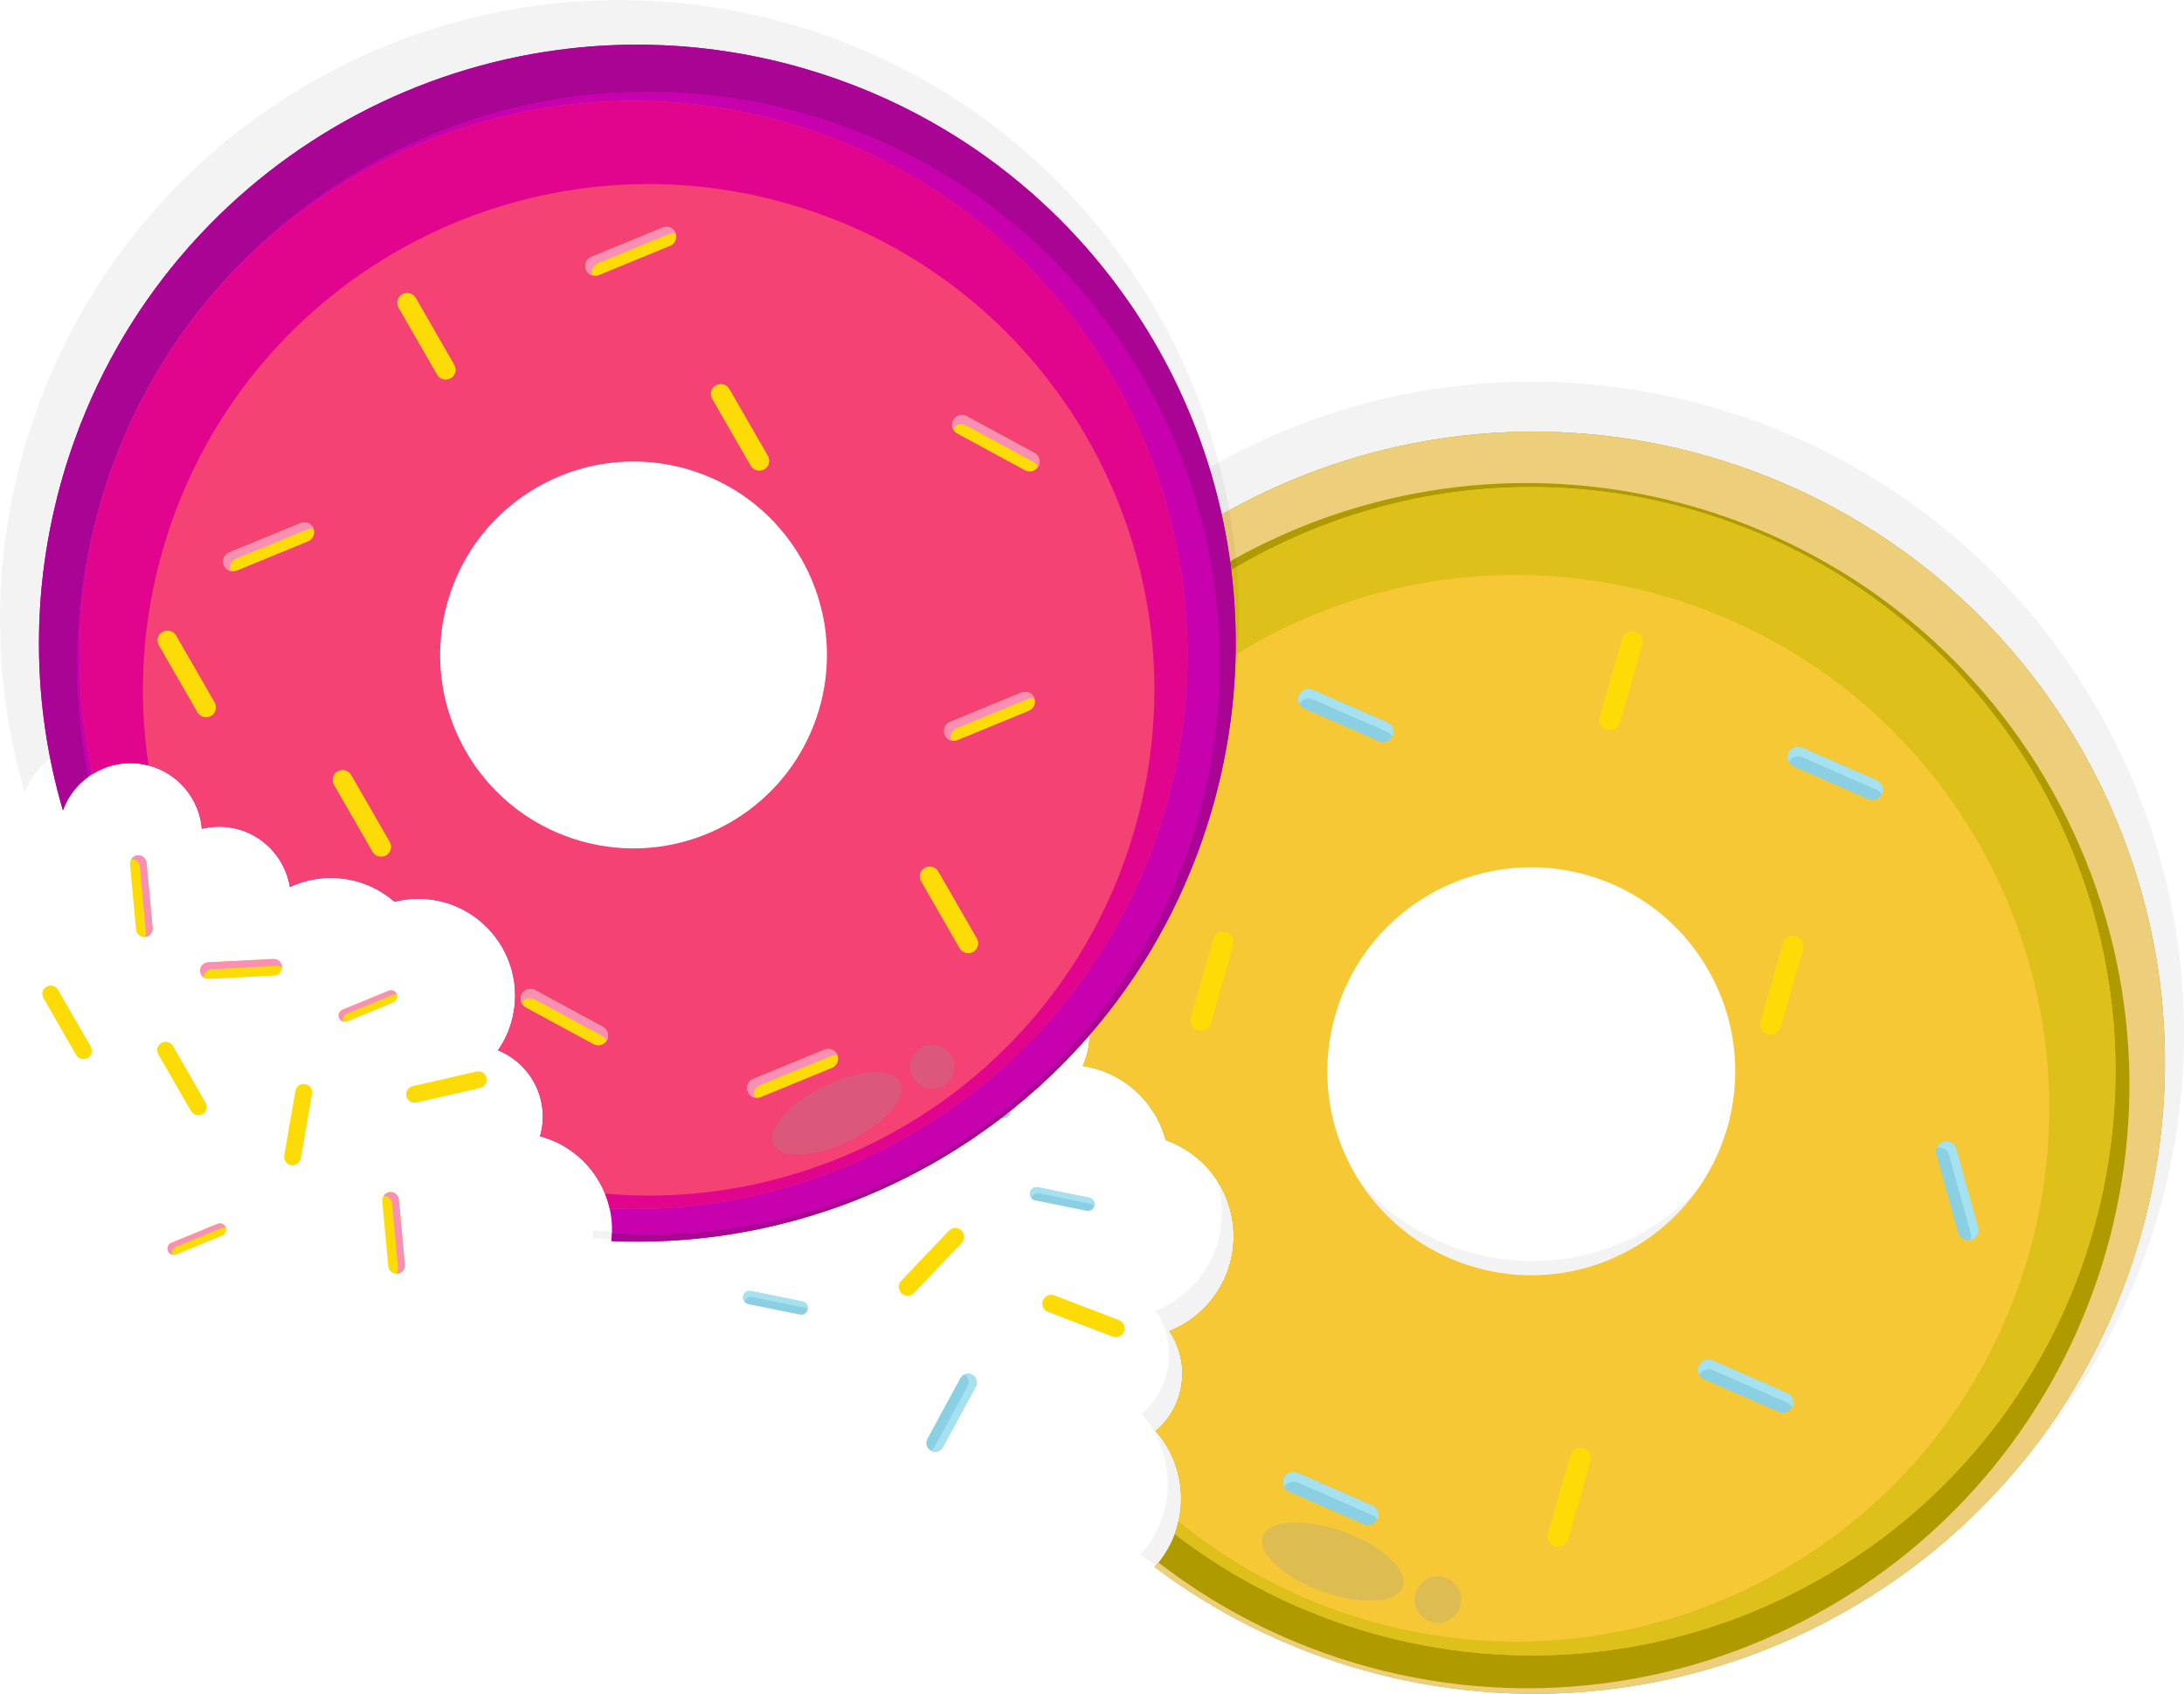 <?xml version="1.0" encoding="utf-8"?>
<svg viewBox="-121.05 -162.701 974.728 755.915" width="974.728" height="755.915" xmlns="http://www.w3.org/2000/svg">
  <g id="Livello_2" transform="matrix(1, 0, 0, 1, -162.523, -164.22)">
    <g>
      <g>
        <g>
          <path class="st0" d="M449.82,369.64c5.08-2.89,10.76-4.42,16.46-4.53c2.73-0.06,5.46,0.19,8.15,0.79 c5.69,1.22,11.15,3.9,15.8,8.06c1.69,1.51,3.2,3.13,4.5,4.87c8.4,11,9.46,26,2.77,38.05c4.05,1.46,7.92,3.7,11.33,6.74 c1.95,1.74,3.64,3.62,5.09,5.64c7.36,10.22,8.58,23.64,3.39,34.94c8.71,1.32,17.15,5.09,24.2,11.4 c7.07,6.32,11.78,14.3,14.08,22.83c5.56,1.98,10.88,5.03,15.56,9.21c6.23,5.56,10.63,12.39,13.15,19.75 c4.52,13.13,3.12,27.92-4.47,40.13c-0.9,1.48-1.91,2.92-3.02,4.3c-0.09,0.13-0.18,0.27-0.28,0.39c-0.53,0.66-1.07,1.3-1.63,1.92 c-0.79,0.88-1.61,1.73-2.46,2.52c-4.5,4.35-9.7,7.62-15.21,9.81c8.75,12.93,8.01,30.58-2.87,42.77c-1.07,1.2-2.22,2.28-3.43,3.3 c9.98,11.35,13.66,26.47,10.76,40.62c-0.08,0.33-0.12,0.65-0.2,0.98c-0.47,1.99-1.06,3.98-1.77,5.9 c-1.71,4.64-4.21,9.08-7.46,13.12c-0.51,0.61-1.02,1.21-1.55,1.81l-0.26,0.29c55.47,41.66,124.44,62.28,193.76,57.81 c2.07-0.13,4.15-0.28,6.23-0.46c6.22-0.56,12.45-1.3,18.66-2.23c2.76-0.43,5.53-0.91,8.28-1.4c1.78-0.33,3.58-0.67,5.36-1.03 c1.78-0.36,3.54-0.73,5.32-1.12c3.54-0.79,7.09-1.64,10.62-2.56c15.93-4.18,31.72-9.76,47.14-16.8c3.43-1.56,6.84-3.2,10.22-4.9 c1.7-0.85,3.41-1.74,5.09-2.63c104.02-54.94,161.01-164.02,154.58-274.28c-0.17-2.74-0.37-5.48-0.59-8.23c0,0,0,0-0.02-0.02 c-0.22-2.75-0.5-5.5-0.82-8.25c-0.43-3.64-0.93-7.31-1.49-10.97c-1.08-6.83-2.38-13.69-3.95-20.51 c-0.53-2.27-1.09-4.53-1.65-6.8c-0.46-1.81-0.94-3.61-1.45-5.43c-0.99-3.62-2.06-7.23-3.21-10.81 c-5.17-16.18-11.83-32.14-20.03-47.68c-4.16-7.88-8.62-15.49-13.39-22.82c-0.9-1.38-1.79-2.73-2.71-4.09 c-1.82-2.69-3.69-5.37-5.58-7.99c-0.96-1.31-1.92-2.62-2.89-3.92c-0.02-0.02-0.02-0.02-0.02-0.02 c-2.59-3.44-5.24-6.81-7.93-10.13l-0.05-0.05c-11.79-14.36-24.78-27.37-38.75-38.96c-59.05-49-135.56-72.79-211.92-65.96 c-3.55,0.33-7.11,0.71-10.65,1.16c-33.73,4.28-67.26,14.6-99.1,31.4C520.93,241.77,472.78,301.51,449.82,369.64z M624.3,452.16 c0.1-0.83,0.18-1.63,0.31-2.49c0.03-0.37,0.1-0.76,0.14-1.18c0.12-0.81,0.26-1.59,0.38-2.4c0.3-2.01,0.71-3.99,1.21-5.98 c0.2-1.01,0.45-2,0.72-2.98c0.27-0.98,0.53-1.96,0.82-2.92c0.21-0.75,0.41-1.49,0.66-2.18l0.32-0.97 c0.27-0.92,0.57-1.8,0.93-2.67c0.33-0.98,0.69-1.94,1.06-2.86c0.38-0.97,0.76-1.88,1.17-2.85c0.79-1.88,1.64-3.74,2.56-5.53 c0.56-1.14,1.16-2.25,1.77-3.38c0.86-1.58,1.77-3.14,2.73-4.65c0.6-0.98,1.24-1.97,1.88-2.92c0.49-0.75,0.99-1.49,1.53-2.22 c0.51-0.7,1-1.39,1.51-2.06c2.06-2.75,4.26-5.42,6.62-7.99c1.03-1.12,2.06-2.21,3.14-3.25c0.27-0.27,0.56-0.56,0.87-0.84 c0.73-0.75,1.49-1.47,2.27-2.17c0.87-0.77,1.78-1.58,2.68-2.32c2.32-1.98,4.72-3.85,7.25-5.63c1.73-1.22,3.55-2.4,5.39-3.52 c0.84-0.53,1.71-1.03,2.55-1.49c1.03-0.6,2.09-1.21,3.13-1.77c47.66-25.16,106.3-8.6,134.01,36.78c0.42,0.68,0.85,1.4,1.26,2.1 c0.66,1.14,1.3,2.32,1.95,3.51c0.56,1.08,1.08,2.12,1.6,3.22c0.74,1.42,1.37,2.86,1.98,4.32c0.37,0.88,0.76,1.74,1.1,2.62 c0.49,1.19,0.92,2.41,1.34,3.6c0.23,0.6,0.42,1.23,0.6,1.85c0.67,1.94,1.26,3.9,1.76,5.86c0.26,0.93,0.49,1.9,0.72,2.84 c0.15,0.59,0.26,1.17,0.39,1.75c0.17,0.79,0.33,1.57,0.47,2.37c0.27,1.33,0.51,2.7,0.7,4.06c0.13,0.94,0.28,1.9,0.37,2.86 c0.07,0.46,0.14,0.97,0.16,1.45c0.26,2.33,0.43,4.7,0.51,7.03c0.03,1.16,0.05,2.3,0.07,3.44c-0.01,1.21-0.04,2.4-0.05,3.6 c0,0.03-0.03,0.07-0.01,0.08c-0.06,1.22-0.12,2.45-0.21,3.68c-0.06,1.22-0.2,2.44-0.34,3.65c-0.12,1.23-0.25,2.42-0.45,3.64 c-0.36,2.48-0.8,4.95-1.35,7.37c-0.26,1.14-0.52,2.25-0.81,3.36c-0.47,1.89-1.01,3.79-1.6,5.6c-0.53,1.65-1.09,3.26-1.69,4.85 c-0.43,1.13-0.89,2.25-1.35,3.39c-0.04,0.15-0.11,0.3-0.17,0.46c-0.41,1-0.84,1.96-1.3,2.89c-0.85,1.94-1.82,3.85-2.86,5.75 c-1.51,2.82-3.17,5.6-4.95,8.27c-1.78,2.67-3.7,5.27-5.75,7.77c-6.75,8.3-14.9,15.63-24.35,21.58 c-2.23,1.44-4.54,2.76-6.91,4.02c-40.66,21.47-89.28,12.61-119.89-18.6c-0.24-0.24-0.46-0.47-0.68-0.73 c-6.47-6.66-12.09-14.36-16.66-23.04c-2.5-4.73-4.57-9.56-6.26-14.45C624.32,481.44,622.77,466.58,624.3,452.16z" style="opacity: 0.05;"/>
          <path class="st1" d="M459.35,385.66c4.91-2.8,10.42-4.28,15.93-4.38c2.64-0.06,5.29,0.18,7.89,0.77 c5.51,1.18,10.79,3.78,15.3,7.8c1.64,1.46,3.1,3.03,4.36,4.72c8.13,10.65,9.15,25.17,2.69,36.83c3.92,1.41,7.67,3.58,10.96,6.52 c1.88,1.68,3.53,3.5,4.93,5.46c7.12,9.9,8.31,22.89,3.28,33.83c8.43,1.28,16.6,4.93,23.43,11.03 c6.85,6.12,11.41,13.84,13.63,22.1c5.38,1.92,10.53,4.87,15.07,8.92c6.03,5.39,10.29,11.99,12.73,19.12 c4.37,12.71,3.02,27.03-4.33,38.85c-0.87,1.43-1.85,2.83-2.92,4.16c-0.09,0.13-0.17,0.26-0.27,0.37 c-0.51,0.64-1.03,1.26-1.58,1.86c-0.76,0.85-1.55,1.68-2.38,2.44c-4.35,4.21-9.39,7.38-14.73,9.5 c8.47,12.51,7.75,29.61-2.78,41.41c-1.04,1.16-2.15,2.21-3.32,3.19c9.66,10.99,13.23,25.63,10.42,39.32 c-0.08,0.32-0.12,0.63-0.2,0.94c-0.45,1.92-1.03,3.85-1.72,5.71c-1.66,4.5-4.08,8.79-7.22,12.7c-0.5,0.59-0.99,1.18-1.5,1.75 l-0.25,0.28c53.7,40.34,120.48,60.3,187.59,55.96c2-0.13,4.01-0.27,6.03-0.45c6.02-0.54,12.05-1.26,18.07-2.16 c2.67-0.42,5.35-0.88,8.01-1.35c1.72-0.32,3.46-0.65,5.19-0.99c1.72-0.35,3.43-0.71,5.15-1.08c3.43-0.77,6.87-1.59,10.29-2.48 c15.43-4.04,30.71-9.45,45.64-16.27c3.32-1.51,6.63-3.1,9.89-4.74c1.65-0.82,3.3-1.68,4.93-2.55 c100.71-53.19,155.88-158.8,149.66-265.55c-0.17-2.65-0.36-5.3-0.57-7.97c0,0,0,0-0.02-0.01c-0.21-2.66-0.49-5.33-0.79-7.98 c-0.42-3.52-0.9-7.08-1.44-10.62c-1.04-6.62-2.3-13.25-3.83-19.86c-0.51-2.2-1.06-4.39-1.6-6.59c-0.44-1.75-0.91-3.5-1.4-5.26 c-0.96-3.51-2-7-3.11-10.47c-5.01-15.67-11.45-31.11-19.39-46.16c-4.03-7.63-8.35-15-12.96-22.09 c-0.87-1.34-1.74-2.64-2.62-3.96c-1.77-2.61-3.58-5.2-5.4-7.74c-0.93-1.27-1.85-2.54-2.8-3.79c-0.02-0.01-0.02-0.01-0.02-0.01 c-2.51-3.33-5.07-6.59-7.68-9.81l-0.05-0.04c-11.41-13.9-24-26.5-37.51-37.72c-57.17-47.44-131.24-70.47-205.17-63.86 c-3.44,0.32-6.89,0.68-10.32,1.13c-32.66,4.15-65.12,14.13-95.94,30.4C528.2,261.87,481.58,319.7,459.35,385.66z M628.28,465.55 c0.09-0.8,0.18-1.58,0.3-2.41c0.03-0.36,0.1-0.74,0.14-1.14c0.11-0.78,0.26-1.54,0.37-2.32c0.29-1.95,0.68-3.87,1.17-5.79 c0.19-0.98,0.44-1.94,0.69-2.89s0.52-1.9,0.79-2.83c0.21-0.73,0.4-1.44,0.64-2.11l0.31-0.94c0.26-0.89,0.56-1.74,0.9-2.59 c0.32-0.95,0.67-1.87,1.03-2.77c0.37-0.94,0.74-1.82,1.14-2.76c0.77-1.82,1.58-3.62,2.48-5.35c0.54-1.1,1.12-2.18,1.71-3.27 c0.83-1.53,1.71-3.04,2.64-4.51c0.58-0.95,1.2-1.9,1.82-2.83c0.47-0.73,0.96-1.44,1.48-2.15c0.49-0.68,0.97-1.35,1.46-2 c2-2.66,4.12-5.24,6.41-7.74c1-1.08,2-2.14,3.04-3.14c0.27-0.26,0.54-0.54,0.84-0.81c0.71-0.72,1.44-1.42,2.2-2.1 c0.84-0.75,1.72-1.53,2.6-2.25c2.24-1.92,4.57-3.73,7.02-5.45c1.68-1.18,3.43-2.33,5.22-3.41c0.81-0.51,1.66-1,2.47-1.45 c0.99-0.59,2.02-1.17,3.03-1.71c46.15-24.36,102.91-8.33,129.74,35.61c0.41,0.66,0.82,1.35,1.22,2.03 c0.64,1.1,1.26,2.25,1.89,3.39c0.54,1.04,1.05,2.06,1.55,3.12c0.72,1.38,1.32,2.77,1.92,4.19c0.36,0.85,0.73,1.69,1.06,2.54 c0.47,1.16,0.89,2.33,1.3,3.49c0.22,0.58,0.41,1.19,0.58,1.79c0.65,1.88,1.22,3.77,1.71,5.68c0.25,0.9,0.48,1.84,0.7,2.75 c0.14,0.57,0.25,1.14,0.38,1.69c0.17,0.77,0.32,1.52,0.46,2.29c0.26,1.29,0.49,2.62,0.67,3.93c0.13,0.91,0.27,1.84,0.36,2.76 c0.07,0.45,0.13,0.94,0.16,1.41c0.25,2.26,0.41,4.55,0.49,6.8c0.03,1.12,0.05,2.22,0.06,3.33c-0.01,1.17-0.04,2.32-0.05,3.49 c0,0.03-0.03,0.06-0.01,0.08c-0.06,1.19-0.11,2.37-0.2,3.56c-0.06,1.19-0.19,2.36-0.33,3.54c-0.12,1.19-0.24,2.35-0.44,3.53 c-0.35,2.4-0.77,4.79-1.31,7.14c-0.25,1.1-0.5,2.18-0.78,3.25c-0.46,1.83-0.98,3.67-1.55,5.42c-0.52,1.6-1.05,3.16-1.63,4.7 c-0.42,1.1-0.86,2.18-1.31,3.28c-0.04,0.14-0.11,0.29-0.16,0.44c-0.4,0.97-0.81,1.9-1.26,2.79c-0.83,1.88-1.77,3.73-2.77,5.57 c-1.46,2.73-3.07,5.42-4.79,8c-1.72,2.59-3.59,5.1-5.57,7.52c-6.53,8.04-14.43,15.13-23.58,20.89c-2.16,1.4-4.39,2.68-6.69,3.89 c-39.36,20.78-86.43,12.21-116.07-18c-0.23-0.24-0.45-0.46-0.66-0.71c-6.26-6.45-11.71-13.9-16.13-22.31 c-2.42-4.58-4.43-9.26-6.06-13.99C628.29,493.9,626.8,479.51,628.28,465.55z" style="fill: rgb(175, 154, 0);"/>
          <path class="st2" d="M459.35,385.66c4.91-2.8,10.42-4.28,15.93-4.38c23.28-55.15,65.02-102.91,122.08-133.02 c99.14-52.35,216.15-36.53,297.38,30.86c26.35,21.85,48.96,49.18,65.94,81.35c69.34,131.3,19.08,293.97-112.22,363.31 c-24.95,13.19-51.05,22.04-77.41,26.84c-75.21,13.72-152.68-5.57-212.53-51.76c-0.5,0.59-0.99,1.18-1.5,1.75l-0.25,0.28 c53.7,40.34,120.48,60.3,187.59,55.96c2-0.13,4.01-0.27,6.03-0.45c6.04-0.53,12.07-1.24,18.07-2.16 c2.68-0.4,5.37-0.86,8.03-1.34c1.72-0.32,3.45-0.66,5.17-1.01c1.72-0.35,3.43-0.71,5.15-1.08c3.43-0.77,6.87-1.59,10.29-2.48 c15.43-4.04,30.71-9.45,45.64-16.27c3.32-1.51,6.63-3.1,9.89-4.74c1.65-0.82,3.3-1.68,4.93-2.55 c100.71-53.19,155.88-158.8,149.66-265.55c-0.17-2.65-0.36-5.3-0.57-7.97c0,0,0,0-0.02-0.01c-0.21-2.66-0.49-5.33-0.79-7.98 c-0.42-3.52-0.9-7.08-1.44-10.62c-1.04-6.62-2.3-13.25-3.83-19.86c-0.51-2.2-1.06-4.39-1.6-6.59c-0.44-1.75-0.91-3.5-1.4-5.26 c-0.96-3.51-2-7-3.11-10.47c-5.01-15.67-11.45-31.11-19.39-46.16c-4.03-7.63-8.35-15-12.96-22.09 c-0.87-1.34-1.74-2.64-2.62-3.96c-1.77-2.61-3.58-5.2-5.4-7.74c-0.93-1.27-1.85-2.54-2.8-3.79c-0.02-0.01-0.02-0.01-0.02-0.01 c-2.51-3.33-5.07-6.59-7.68-9.81l-0.05-0.04c-11.41-13.9-24-26.5-37.51-37.72c-57.17-47.44-131.24-70.47-205.17-63.86 c-3.44,0.32-6.89,0.68-10.32,1.13c-32.66,4.15-65.12,14.13-95.94,30.4C528.2,261.87,481.58,319.7,459.35,385.66z" style="fill: rgb(237, 206, 122);"/>
          <path class="st3" d="M483.17,382.04c5.51,1.18,10.79,3.78,15.3,7.8c1.64,1.46,3.1,3.03,4.36,4.72 c8.13,10.65,9.15,25.17,2.69,36.83c3.92,1.41,7.67,3.58,10.96,6.52c1.88,1.68,3.53,3.5,4.93,5.46 c7.12,9.9,8.31,22.89,3.28,33.83c8.43,1.28,16.6,4.93,23.43,11.03c6.85,6.12,11.41,13.84,13.63,22.1 c5.38,1.92,10.53,4.87,15.07,8.92c6.03,5.39,10.29,11.99,12.73,19.12c4.37,12.71,3.02,27.03-4.33,38.85 c-0.87,1.43-1.85,2.83-2.92,4.16c-0.09,0.13-0.17,0.26-0.27,0.37c-0.51,0.64-1.03,1.26-1.58,1.86 c-0.76,0.85-1.55,1.68-2.38,2.44c-4.35,4.21-9.39,7.38-14.73,9.5c8.47,12.51,7.75,29.61-2.78,41.41 c-1.04,1.16-2.15,2.21-3.32,3.19c9.66,10.99,13.23,25.63,10.42,39.32c-0.08,0.32-0.12,0.63-0.2,0.94 c-0.45,1.92-1.03,3.85-1.72,5.71c57.97,44.62,132.98,63.25,205.8,49.99c25.55-4.66,50.87-13.25,75.07-26.04 C973.9,642.9,1022.64,485.2,955.41,357.9c-16.47-31.2-38.39-57.68-63.94-78.88c-78.75-65.33-192.19-80.66-288.31-29.91 C546.49,279.02,505.39,326.89,483.17,382.04z M634.64,467.9c0.03-0.33,0.09-0.69,0.13-1.07c0.1-0.71,0.25-1.43,0.33-2.15 c0.29-1.81,0.64-3.58,1.1-5.38c0.17-0.88,0.38-1.78,0.64-2.67c0.23-0.85,0.46-1.74,0.72-2.62c0.2-0.65,0.38-1.31,0.61-1.93 l0.26-0.85c0.26-0.82,0.55-1.6,0.84-2.4c0.29-0.89,0.6-1.73,0.94-2.57c0.34-0.87,0.68-1.69,1.04-2.55 c0.73-1.68,1.48-3.34,2.3-4.95c0.52-1.01,1.05-2,1.59-3.03c0.76-1.41,1.58-2.8,2.44-4.15c0.56-0.89,1.11-1.77,1.69-2.65 c0.45-0.66,0.89-1.33,1.38-1.98c0.45-0.63,0.88-1.25,1.34-1.87c1.84-2.45,3.82-4.84,5.93-7.17c0.93-0.97,1.85-1.94,2.82-2.9 c0.24-0.23,0.5-0.49,0.77-0.76c0.68-0.63,1.36-1.29,2.05-1.94c0.77-0.7,1.59-1.41,2.39-2.08c2.09-1.78,4.26-3.45,6.5-5.03 c1.57-1.1,3.19-2.16,4.85-3.18c0.75-0.45,1.52-0.91,2.27-1.33c0.93-0.55,1.87-1.07,2.82-1.58 c43.38-22.91,96.87-7.24,121.23,34.84c0.6,1.04,1.18,2.08,1.75,3.15c0.5,0.95,0.98,1.91,1.44,2.88 c0.65,1.29,1.23,2.58,1.77,3.88c0.34,0.77,0.66,1.57,0.97,2.34c0.45,1.08,0.82,2.15,1.21,3.23c0.2,0.53,0.39,1.11,0.55,1.67 c0.6,1.74,1.13,3.48,1.59,5.25c0.22,0.84,0.42,1.7,0.64,2.55c0.12,0.52,0.23,1.06,0.34,1.57c0.16,0.71,0.3,1.41,0.43,2.12 c0.22,1.2,0.46,2.42,0.61,3.64c0.13,0.85,0.27,1.68,0.35,2.55c0.06,0.43,0.1,0.88,0.15,1.31c0.23,2.09,0.38,4.2,0.45,6.29 c0.03,1.03,0.04,2.07,0.05,3.08c0,1.06-0.03,2.15-0.05,3.22c0,0.03-0.01,0.08,0.01,0.09c-0.06,1.09-0.09,2.18-0.19,3.28 c-0.09,1.09-0.19,2.19-0.3,3.27c-0.14,1.08-0.27,2.18-0.42,3.28c-0.33,2.21-0.71,4.43-1.2,6.62c-0.24,0.99-0.46,2-0.73,3 c-0.42,1.69-0.91,3.4-1.43,5.03c-0.49,1.47-0.97,2.9-1.51,4.33c-0.39,1-0.79,2.04-1.21,3.04c-0.04,0.14-0.09,0.27-0.16,0.41 c-0.35,0.89-0.74,1.75-1.15,2.57c-0.79,1.77-1.64,3.48-2.57,5.16c-0.69,1.27-1.4,2.52-2.12,3.76c-0.74,1.26-1.53,2.47-2.3,3.66 c-1.61,2.39-3.33,4.75-5.16,6.97c-6.05,7.44-13.35,14-21.83,19.36c-2.01,1.27-4.08,2.46-6.21,3.59 c-36.41,19.23-79.99,11.3-107.43-16.65c-6.06-6.15-11.32-13.29-15.57-21.33c-2.23-4.23-4.09-8.58-5.6-12.96 c-4.43-12.79-5.78-26.11-4.43-39.04C634.46,469.39,634.52,468.65,634.64,467.9z" style="fill: rgb(246, 200, 53);"/>
          <path class="st4" d="M483.17,382.04c5.51,1.18,10.79,3.78,15.3,7.8c1.64,1.46,3.1,3.03,4.36,4.72 c21.22-45.06,56.7-83.83,104.1-108.87c89.42-47.21,195.29-31.78,267.32,30.82c21.53,18.73,40.09,41.7,54.23,68.5 c61.36,116.19,16.89,260.18-99.3,321.54c-19.84,10.47-40.48,17.84-61.42,22.32c-16.2,3.47-32.6,5.2-48.89,5.23 c-49.97,0.14-99.03-15.51-139.7-44.68c-3.99-2.86-7.91-5.86-11.71-8.99c-0.45,1.92-1.03,3.85-1.72,5.71 c57.97,44.62,132.98,63.25,205.8,49.99c25.55-4.66,50.87-13.25,75.07-26.04C973.9,642.9,1022.64,485.2,955.41,357.9 c-16.47-31.2-38.39-57.68-63.94-78.88c-78.75-65.33-192.19-80.66-288.31-29.91C546.49,279.02,505.39,326.89,483.17,382.04z" style="fill: rgb(221, 192, 25);"/>
          <g>
            <path class="st7" d="M914.61,514.23l9.74,34.96c0.69,2.46-0.75,5.01-3.21,5.7l0,0c-2.46,0.69-5.01-0.75-5.7-3.21l-9.74-34.96 c-0.69-2.46,0.75-5.01,3.21-5.7l0,0C911.38,510.33,913.93,511.77,914.61,514.23z" style="fill: rgb(139, 208, 226);"/>
            <path class="st8" d="M908.92,511.02c1.23-0.34,2.48-0.16,3.51,0.42c1.02,0.59,1.83,1.56,2.18,2.79l9.74,34.97 c0.69,2.46-0.75,5-3.21,5.69c-0.08,0.02-0.19,0.05-0.27,0.06c0.38-0.92,0.47-1.97,0.18-2.99L911.32,517 c-0.34-1.23-1.16-2.2-2.18-2.79c-0.95-0.53-2.1-0.74-3.24-0.49C906.4,512.45,907.49,511.42,908.92,511.02z" style="fill: rgb(165, 225, 239);"/>
          </g>
          <g>
            <path class="st7" d="M805.8,608.65l33.25,14.55c2.34,1.02,3.41,3.75,2.38,6.09l0,0c-1.02,2.34-3.75,3.41-6.09,2.38 l-33.25-14.55c-2.34-1.02-3.41-3.75-2.38-6.09l0,0C800.73,608.69,803.46,607.62,805.8,608.65z" style="fill: rgb(139, 208, 226);"/>
            <path class="st8" d="M799.72,611.03c0.51-1.17,1.44-2.02,2.55-2.46c1.1-0.42,2.37-0.43,3.54,0.08l33.26,14.55 c2.34,1.02,3.4,3.74,2.38,6.08c-0.04,0.08-0.08,0.18-0.13,0.25c-0.48-0.88-1.23-1.61-2.2-2.03l-33.24-14.54 c-1.17-0.51-2.44-0.49-3.54-0.08c-1.01,0.4-1.9,1.15-2.43,2.2C799.23,613.89,799.12,612.39,799.72,611.03z" style="fill: rgb(165, 225, 239);"/>
          </g>
          <g>
            <path class="st7" d="M620.57,658.82l33.25,14.55c2.34,1.02,3.41,3.75,2.38,6.09l0,0c-1.02,2.34-3.75,3.41-6.09,2.38 l-33.25-14.55c-2.34-1.02-3.41-3.75-2.38-6.09l0,0C615.51,658.87,618.23,657.8,620.57,658.82z" style="fill: rgb(139, 208, 226);"/>
            <path class="st8" d="M614.49,661.2c0.51-1.17,1.44-2.02,2.55-2.46c1.1-0.42,2.37-0.43,3.54,0.08l33.26,14.55 c2.34,1.02,3.4,3.74,2.38,6.08c-0.03,0.08-0.08,0.18-0.13,0.25c-0.48-0.88-1.23-1.61-2.2-2.03l-33.24-14.54 c-1.17-0.51-2.44-0.49-3.54-0.08c-1.01,0.4-1.9,1.16-2.43,2.2C614,664.06,613.9,662.57,614.49,661.2z" style="fill: rgb(165, 225, 239);"/>
          </g>
          <g>
            <path class="st7" d="M627.34,309.32l33.25,14.55c2.34,1.02,3.41,3.75,2.38,6.09l0,0c-1.02,2.34-3.75,3.41-6.09,2.38 l-33.25-14.55c-2.34-1.02-3.41-3.75-2.38-6.09l0,0C622.27,309.36,625,308.29,627.34,309.32z" style="fill: rgb(139, 208, 226);"/>
            <path class="st8" d="M621.26,311.7c0.51-1.17,1.44-2.02,2.54-2.46c1.1-0.42,2.37-0.43,3.54,0.08l33.26,14.55 c2.34,1.02,3.4,3.74,2.38,6.08c-0.03,0.08-0.08,0.18-0.13,0.25c-0.48-0.88-1.23-1.61-2.2-2.03l-33.24-14.54 c-1.17-0.51-2.44-0.49-3.54-0.08c-1.01,0.4-1.9,1.16-2.43,2.2C620.77,314.56,620.66,313.06,621.26,311.7z" style="fill: rgb(165, 225, 239);"/>
          </g>
          <g>
            <path class="st7" d="M845.77,335.16l33.25,14.55c2.34,1.02,3.41,3.75,2.38,6.09l0,0c-1.02,2.34-3.75,3.41-6.09,2.38 l-33.25-14.55c-2.34-1.02-3.41-3.75-2.38-6.09l0,0C840.7,335.2,843.43,334.14,845.77,335.16z" style="fill: rgb(139, 208, 226);"/>
            <path class="st8" d="M839.69,337.54c0.51-1.17,1.44-2.02,2.55-2.46c1.1-0.42,2.37-0.43,3.54,0.08l33.26,14.55 c2.34,1.02,3.4,3.74,2.38,6.08c-0.04,0.08-0.08,0.18-0.13,0.25c-0.48-0.88-1.23-1.61-2.2-2.03l-33.24-14.54 c-1.17-0.51-2.44-0.49-3.54-0.08c-1.01,0.4-1.9,1.15-2.43,2.2C839.2,340.4,839.09,338.9,839.69,337.54z" style="fill: rgb(165, 225, 239);"/>
          </g>
          <g>
            <path class="st9" d="M846.16,425.05l-10.03,34.88c-0.71,2.45-3.27,3.87-5.72,3.17l0,0c-2.46-0.71-3.87-3.27-3.17-5.72 l10.03-34.88c0.71-2.46,3.27-3.87,5.72-3.17l0,0C845.45,420.03,846.87,422.59,846.16,425.05z" style="fill: rgb(253, 219, 6);"/>
            <path class="st9" d="M842.99,419.33c1.23,0.35,2.2,1.16,2.77,2.2c0.57,1.04,0.76,2.29,0.41,3.52l-10.03,34.89 c-0.71,2.45-3.28,3.86-5.73,3.16c-0.24-0.07-0.45-0.15-0.66-0.24c0.61-0.55,1.1-1.29,1.34-2.14l10.03-34.89 c0.35-1.23,0.17-2.48-0.39-3.52c-0.47-0.84-1.2-1.53-2.11-1.95C839.75,419.31,841.39,418.87,842.99,419.33z" style="fill: rgb(253, 219, 6);"/>
          </g>
          <g>
            <path class="st9" d="M774.4,289.15l-10.03,34.88c-0.71,2.46-3.27,3.87-5.72,3.17v0c-2.46-0.71-3.87-3.27-3.17-5.72l10.03-34.88 c0.71-2.45,3.27-3.87,5.72-3.17l0,0C773.68,284.13,775.1,286.69,774.4,289.15z" style="fill: rgb(253, 219, 6);"/>
            <path class="st9" d="M771.22,283.43c1.23,0.35,2.2,1.16,2.77,2.2c0.58,1.04,0.76,2.29,0.41,3.52l-10.03,34.89 c-0.71,2.45-3.28,3.86-5.73,3.16c-0.23-0.07-0.45-0.15-0.66-0.24c0.61-0.55,1.1-1.29,1.34-2.14l10.03-34.89 c0.35-1.23,0.17-2.48-0.39-3.52c-0.47-0.84-1.2-1.53-2.11-1.95C767.99,283.41,769.62,282.97,771.22,283.43z" style="fill: rgb(253, 219, 6);"/>
          </g>
          <g>
            <path class="st9" d="M591.85,423.35l-10.03,34.88c-0.71,2.46-3.27,3.87-5.72,3.17l0,0c-2.46-0.71-3.87-3.27-3.17-5.72 l10.03-34.88c0.71-2.45,3.27-3.87,5.72-3.17l0,0C591.13,418.34,592.55,420.9,591.85,423.35z" style="fill: rgb(253, 219, 6);"/>
            <path class="st9" d="M588.67,417.63c1.23,0.35,2.2,1.16,2.77,2.2c0.57,1.04,0.76,2.29,0.41,3.52l-10.03,34.89 c-0.71,2.45-3.28,3.86-5.73,3.16c-0.24-0.07-0.45-0.15-0.66-0.24c0.61-0.55,1.1-1.29,1.34-2.14l10.03-34.89 c0.35-1.23,0.17-2.48-0.39-3.52c-0.47-0.84-1.2-1.53-2.11-1.96C585.44,417.62,587.07,417.18,588.67,417.63z" style="fill: rgb(253, 219, 6);"/>
          </g>
          <g>
            <path class="st9" d="M581.75,318.49l-10.03,34.88c-0.71,2.46-3.27,3.87-5.72,3.17l0,0c-2.45-0.71-3.87-3.27-3.17-5.72 l10.03-34.88c0.71-2.45,3.27-3.87,5.72-3.17l0,0C581.04,313.47,582.46,316.04,581.75,318.49z" style="fill: rgb(253, 219, 6);"/>
            <path class="st9" d="M578.58,312.77c1.23,0.35,2.2,1.16,2.77,2.2c0.58,1.04,0.76,2.29,0.41,3.52l-10.03,34.89 c-0.71,2.45-3.28,3.86-5.73,3.16c-0.24-0.07-0.45-0.15-0.66-0.24c0.61-0.55,1.1-1.29,1.34-2.14l10.03-34.89 c0.35-1.23,0.17-2.48-0.39-3.52c-0.47-0.84-1.2-1.53-2.11-1.95C575.34,312.75,576.98,312.31,578.58,312.77z" style="fill: rgb(253, 219, 6);"/>
          </g>
          <g>
            <path class="st9" d="M751.26,653.58l-10.03,34.88c-0.71,2.46-3.27,3.87-5.72,3.17l0,0c-2.46-0.71-3.87-3.27-3.17-5.72 l10.03-34.88c0.71-2.46,3.27-3.87,5.72-3.17l0,0C750.54,648.56,751.96,651.12,751.26,653.58z" style="fill: rgb(253, 219, 6);"/>
            <path class="st9" d="M748.08,647.86c1.23,0.35,2.2,1.16,2.77,2.2c0.58,1.04,0.76,2.29,0.41,3.52l-10.03,34.89 c-0.71,2.45-3.28,3.86-5.73,3.16c-0.24-0.07-0.45-0.15-0.66-0.24c0.61-0.55,1.1-1.29,1.34-2.14l10.03-34.89 c0.35-1.23,0.17-2.48-0.39-3.52c-0.47-0.84-1.2-1.53-2.11-1.95C744.85,647.84,746.48,647.4,748.08,647.86z" style="fill: rgb(253, 219, 6);"/>
          </g>
        </g>
        <g>
          <path class="st10" d="M641.1,685.09c17.26,6.24,29.09,17.26,26.43,24.62c-2.66,7.35-18.8,8.26-36.06,2.02 c-17.26-6.24-29.09-17.26-26.43-24.62C607.7,679.75,623.84,678.85,641.1,685.09z" style="fill: rgba(155, 155, 155, 0.27);"/>
          <path class="st10" d="M686.8,705.61c5.4,1.95,8.2,7.92,6.25,13.32c-1.95,5.4-7.92,8.2-13.32,6.25c-5.4-1.95-8.2-7.92-6.25-13.32 C675.43,706.45,681.4,703.65,686.8,705.61z" style="fill: rgba(155, 155, 155, 0.27);"/>
        </g>
      </g>
      <g>
        <path class="st7" d="M464.44,477.59l26.41,15.8c1.86,1.11,2.47,3.52,1.35,5.38l0,0c-1.11,1.86-3.52,2.47-5.38,1.35l-26.41-15.8 c-1.86-1.11-2.46-3.52-1.35-5.38l0,0C460.17,477.09,462.58,476.48,464.44,477.59z" style="fill: rgb(139, 208, 226);"/>
        <path class="st8" d="M459.07,478.94c0.56-0.93,1.43-1.55,2.4-1.79c0.97-0.23,2.04-0.11,2.97,0.44l26.42,15.8 c1.86,1.11,2.46,3.51,1.35,5.37c-0.04,0.06-0.08,0.14-0.13,0.2c-0.31-0.79-0.86-1.48-1.64-1.95l-26.41-15.79 c-0.93-0.56-2-0.68-2.97-0.44c-0.9,0.23-1.72,0.77-2.28,1.59C458.35,481.3,458.42,480.02,459.07,478.94z" style="fill: rgb(165, 225, 239);"/>
      </g>
      <g>
        <path class="st9" d="M428.77,501.15l-2.08,30.71c-0.15,2.16-2.02,3.79-4.18,3.65l0,0c-2.16-0.15-3.79-2.02-3.65-4.18l2.08-30.71 c0.15-2.16,2.02-3.79,4.18-3.65l0,0C427.28,497.12,428.91,498.99,428.77,501.15z" style="fill: rgb(253, 219, 6);"/>
        <path class="st9" d="M425.11,496.98c1.08,0.07,2.03,0.57,2.69,1.33c0.66,0.76,1.04,1.77,0.97,2.85l-2.09,30.71 c-0.15,2.16-2.03,3.79-4.19,3.64c-0.21-0.01-0.4-0.04-0.59-0.08c0.41-0.57,0.68-1.26,0.73-2.02l2.08-30.71 c0.07-1.08-0.3-2.09-0.95-2.85c-0.54-0.62-1.27-1.05-2.1-1.24C422.43,497.54,423.71,496.88,425.11,496.98z" style="fill: rgb(253, 219, 6);"/>
      </g>
      <g>
        <path class="st9" d="M398.56,449.09l-2.08,30.71c-0.15,2.16-2.02,3.79-4.18,3.65l0,0c-2.16-0.15-3.79-2.02-3.65-4.18l2.08-30.71 c0.15-2.16,2.02-3.79,4.18-3.65l0,0C397.07,445.06,398.71,446.93,398.56,449.09z" style="fill: rgb(253, 219, 6);"/>
        <path class="st9" d="M394.9,444.91c1.08,0.07,2.03,0.57,2.69,1.33c0.66,0.76,1.04,1.77,0.97,2.85l-2.09,30.71 c-0.15,2.16-2.03,3.79-4.19,3.64c-0.21-0.01-0.4-0.04-0.59-0.08c0.41-0.57,0.68-1.26,0.73-2.02l2.09-30.71 c0.07-1.08-0.3-2.09-0.95-2.85c-0.54-0.62-1.27-1.05-2.1-1.24C392.22,445.48,393.5,444.82,394.9,444.91z" style="fill: rgb(253, 219, 6);"/>
      </g>
      <g>
        <path class="st7" d="M376.69,577.69l22.95,4.66c1.62,0.33,2.66,1.9,2.33,3.52l0,0c-0.33,1.62-1.9,2.66-3.52,2.33l-22.95-4.66 c-1.62-0.33-2.66-1.9-2.33-3.52l0,0C373.5,578.41,375.08,577.37,376.69,577.69z" style="fill: rgb(139, 208, 226);"/>
        <path class="st8" d="M373.18,580.02c0.16-0.81,0.63-1.47,1.27-1.9c0.64-0.41,1.43-0.6,2.24-0.43l22.96,4.66 c1.62,0.33,2.66,1.9,2.33,3.51c-0.01,0.06-0.02,0.12-0.05,0.17c-0.42-0.49-0.99-0.85-1.67-0.98l-22.95-4.66 c-0.81-0.16-1.61,0.02-2.24,0.43c-0.59,0.39-1.04,0.99-1.24,1.72C373.26,581.89,372.99,580.96,373.18,580.02z" style="fill: rgb(165, 225, 239);"/>
      </g>
      <g>
        <path class="st7" d="M504.66,531.37l22.95,4.66c1.62,0.33,2.66,1.9,2.33,3.52l0,0c-0.33,1.62-1.9,2.66-3.52,2.33l-22.95-4.66 c-1.62-0.33-2.66-1.9-2.33-3.52l0,0C501.47,532.08,503.04,531.04,504.66,531.37z" style="fill: rgb(139, 208, 226);"/>
        <path class="st8" d="M501.15,533.7c0.16-0.81,0.63-1.47,1.27-1.9c0.64-0.41,1.43-0.6,2.24-0.43l22.96,4.66 c1.62,0.33,2.66,1.9,2.33,3.51c-0.01,0.06-0.02,0.12-0.05,0.17c-0.42-0.49-0.99-0.85-1.67-0.98l-22.95-4.66 c-0.81-0.16-1.61,0.02-2.24,0.43c-0.59,0.39-1.04,0.99-1.24,1.72C501.23,535.57,500.96,534.64,501.15,533.7z" style="fill: rgb(165, 225, 239);"/>
      </g>
      <g>
        <path class="st7" d="M476.96,620.36l-14.7,27.04c-1.03,1.9-3.42,2.61-5.32,1.57l0,0c-1.9-1.04-2.61-3.42-1.57-5.32l14.7-27.04 c1.04-1.9,3.42-2.61,5.32-1.57l0,0C477.29,616.08,477.99,618.46,476.96,620.36z" style="fill: rgb(139, 208, 226);"/>
        <path class="st8" d="M475.39,615.05c0.95,0.52,1.61,1.36,1.89,2.33c0.27,0.96,0.2,2.03-0.32,2.98l-14.71,27.04 c-1.03,1.9-3.41,2.6-5.31,1.57c-0.06-0.04-0.14-0.08-0.2-0.13c0.78-0.34,1.45-0.92,1.88-1.71l14.7-27.03 c0.52-0.95,0.59-2.02,0.32-2.98c-0.26-0.89-0.84-1.69-1.68-2.22C473.01,614.43,474.28,614.45,475.39,615.05z" style="fill: rgb(165, 225, 239);"/>
      </g>
      <g>
        <path class="st7" d="M466.51,422.62l-14.7,27.04c-1.03,1.9-3.42,2.61-5.32,1.57l0,0c-1.9-1.04-2.61-3.42-1.57-5.32l14.7-27.04 c1.04-1.9,3.42-2.61,5.32-1.57l0,0C466.84,418.34,467.55,420.72,466.51,422.62z" style="fill: rgb(139, 208, 226);"/>
        <path class="st8" d="M464.94,417.31c0.95,0.52,1.61,1.36,1.89,2.33c0.27,0.96,0.2,2.03-0.32,2.98l-14.71,27.04 c-1.03,1.9-3.41,2.6-5.31,1.57c-0.06-0.04-0.14-0.08-0.2-0.13c0.78-0.34,1.45-0.92,1.88-1.71l14.7-27.03 c0.52-0.95,0.59-2.02,0.32-2.98c-0.26-0.89-0.84-1.69-1.68-2.22C462.56,416.69,463.83,416.71,464.94,417.31z" style="fill: rgb(165, 225, 239);"/>
      </g>
      <g>
        <path class="st9" d="M470.63,556.21l-21.25,22.27c-1.5,1.57-3.98,1.63-5.55,0.13l0,0c-1.57-1.5-1.63-3.98-0.13-5.55l21.25-22.27 c1.49-1.57,3.98-1.63,5.55-0.13l0,0C472.07,552.16,472.12,554.64,470.63,556.21z" style="fill: rgb(253, 219, 6);"/>
        <path class="st9" d="M470.49,550.66c0.78,0.75,1.19,1.74,1.22,2.74c0.02,1.01-0.33,2.02-1.08,2.81l-21.25,22.27 c-1.49,1.57-3.98,1.62-5.55,0.12c-0.15-0.14-0.28-0.29-0.4-0.44c0.68-0.17,1.33-0.53,1.85-1.08l21.25-22.27 c0.75-0.78,1.1-1.8,1.09-2.8c-0.02-0.82-0.3-1.62-0.82-2.3C468.07,549.37,469.47,549.69,470.49,550.66z" style="fill: rgb(253, 219, 6);"/>
      </g>
      <g>
        <path class="st9" d="M537.99,597.95l-28.74-11c-2.02-0.77-3.04-3.04-2.26-5.07l0,0c0.77-2.02,3.04-3.04,5.07-2.26l28.75,11 c2.02,0.77,3.04,3.04,2.26,5.07l0,0C542.28,597.71,540.02,598.72,537.99,597.95z" style="fill: rgb(253, 219, 6);"/>
        <path class="st9" d="M543.05,595.68c-0.39,1.01-1.14,1.77-2.06,2.18c-0.92,0.41-1.99,0.48-3,0.09l-28.75-11 c-2.02-0.77-3.03-3.05-2.25-5.07c0.07-0.19,0.16-0.37,0.25-0.54c0.42,0.56,1.01,1.02,1.71,1.29l28.75,11 c1.01,0.39,2.08,0.32,3-0.08c0.75-0.33,1.38-0.9,1.8-1.64C543.31,592.94,543.56,594.36,543.05,595.68z" style="fill: rgb(253, 219, 6);"/>
      </g>
    </g>
  </g>
  <g id="Livello_1" transform="matrix(1, 0, 0, 1, -162.523, -164.22)">
    <g>
      <g>
        <g>
          <path class="st0" d="M52.53,355.23c2.33-6.36,6.47-11.73,11.77-15.51c-8.29-40.55-7.12-83.64,5.22-126.14 C100.23,107.9,191.23,36.09,294.22,24.77c33.4-3.69,68.1-1,102.4,8.96C536.58,74.39,617.11,220.85,576.45,360.8 c-7.72,26.6-19.29,51.07-33.87,72.94c-51.82,77.73-142.13,123.03-236.37,116.91c-0.03,1.17-0.13,2.35-0.28,3.55 c17.7,0.78,35.26-0.17,52.45-2.71c4.8-0.72,9.56-1.56,14.29-2.51c3.16-0.65,6.28-1.34,9.42-2.08c3.11-0.76,6.23-1.55,9.31-2.4 c6.19-1.73,12.29-3.64,18.31-5.76c1.51-0.53,3.03-1.08,4.52-1.63c2.99-1.13,5.96-2.28,8.92-3.5 c9.48-3.92,18.72-8.34,27.71-13.29c2.19-1.17,4.37-2.42,6.55-3.68c3.37-1.99,6.73-4.02,10.03-6.18 c1.46-0.91,2.87-1.84,4.29-2.78c4.59-3.08,9.11-6.3,13.52-9.65c16.54-12.54,31.71-26.99,45.16-43.14c0,0,0.02,0,0.02-0.02 c6.22-7.45,12.06-15.26,17.49-23.4c0.33-0.49,0.63-1.01,0.96-1.5c1.57-2.38,3.1-4.78,4.61-7.21 c12.64-20.64,22.8-43.31,29.89-67.68c26.82-92.33,3.3-187.34-54.44-255.66c-3.9-4.64-7.98-9.15-12.2-13.53 c-2.81-2.92-5.71-5.76-8.65-8.57c-2.96-2.81-5.98-5.54-9.04-8.21c-3.09-2.67-6.23-5.29-9.45-7.83 c-1.59-1.27-3.22-2.52-4.85-3.77c-4.9-3.71-9.96-7.27-15.12-10.67c-1.74-1.14-3.47-2.25-5.24-3.35 c-3.51-2.19-7.09-4.3-10.72-6.35c-18.15-10.2-37.76-18.52-58.63-24.57c-21.59-6.28-43.36-9.78-64.87-10.77 c-2.86-0.12-5.72-0.21-8.54-0.26c-4.26-0.05-8.51-0.01-12.76,0.13c-7.07,0.23-14.08,0.73-21.05,1.5 c-65.75,7.23-126.8,37.98-171.74,85.94c-3.45,3.68-6.82,7.47-10.08,11.37c-1.07,1.29-2.15,2.6-3.22,3.9 c-5.32,6.59-10.35,13.47-15.09,20.58c-0.94,1.44-1.88,2.87-2.8,4.31c-1.84,2.9-3.62,5.83-5.37,8.79c0,0.02-0.02,0.02-0.02,0.02 c-1.72,2.98-3.4,5.97-5.05,9.03c-4.09,7.62-7.85,15.5-11.25,23.6c-1.92,4.57-3.73,9.23-5.41,13.96 c-1.9,5.31-3.65,10.7-5.25,16.19C37.3,253.26,38.28,306.49,52.53,355.23z" style="opacity: 0.05;"/>
          <path class="st11" d="M69.54,363.17c2.25-6.14,6.25-11.33,11.37-14.99c0.59-0.44,1.21-0.86,1.83-1.24 c6.15-3.85,13.64-5.62,21.36-4.55c1.26,0.18,2.51,0.43,3.7,0.75c13.19,3.44,22.64,14.9,23.77,28.27 c3.84-0.96,7.91-1.23,12.08-0.65c4.42,0.62,8.5,2.11,12.11,4.28c7.99,4.84,13.58,13.03,15.09,22.35 c7.32-3.44,15.68-4.88,24.28-3.67c8.62,1.21,16.29,4.89,22.41,10.22c5.26-1.33,10.86-1.72,16.58-0.92 c15.54,2.17,27.98,12.35,33.76,25.78c3.02,7.01,4.21,14.91,3.07,23.02c-0.96,6.87-3.53,13.1-7.2,18.43 c4.84,1.96,9.03,5.05,12.3,8.89c5.75,6.69,8.7,15.75,7.37,25.2c-0.2,1.46-0.53,2.87-0.93,4.27c11.6,3.07,21.07,10.73,26.64,20.7 c0.89,1.58,1.7,3.22,2.36,4.92c0.88,2.14,1.56,4.34,2.08,6.62c0.8,3.58,1.17,7.29,1.01,11.1c-0.03,1.13-0.13,2.28-0.27,3.43 c17.1,0.75,34.06-0.16,50.66-2.62c4.64-0.7,9.24-1.51,13.8-2.43c3.05-0.63,6.07-1.3,9.1-2.01c3-0.72,6.01-1.49,8.99-2.32 c5.97-1.65,11.87-3.52,17.69-5.56c1.46-0.51,2.92-1.04,4.36-1.58c2.88-1.07,5.76-2.2,8.61-3.38 c9.15-3.79,18.08-8.05,26.76-12.84c2.12-1.13,4.24-2.33,6.32-3.55c3.26-1.92,6.5-3.89,9.69-5.97c1.39-0.88,2.77-1.78,4.14-2.68 c4.43-2.98,8.8-6.09,13.06-9.32c15.98-12.13,30.64-26.09,43.63-41.68c0,0,0.02,0,0.02-0.02c5.99-7.2,11.63-14.74,16.88-22.61 c1.86-2.77,3.64-5.57,5.41-8.42c12.21-19.94,22.02-41.83,28.87-65.39c25.91-89.19,3.19-180.98-52.59-246.98 c-3.77-4.48-7.71-8.84-11.78-13.07c-2.72-2.82-5.51-5.59-8.35-8.28c-2.86-2.71-5.77-5.35-8.74-7.93 c-2.98-2.6-6.02-5.11-9.12-7.57c-1.53-1.22-3.11-2.43-4.69-3.64c-4.74-3.59-9.62-7.02-14.61-10.31 c-1.68-1.1-3.36-2.17-5.06-3.23c-3.39-2.11-6.84-4.17-10.35-6.14c-17.53-9.88-36.48-17.89-56.63-23.76 c-20.86-6.05-41.89-9.45-62.67-10.38c-2.76-0.11-5.53-0.2-8.25-0.25c-4.12-0.05-8.24-0.02-12.32,0.13 c-6.83,0.22-13.6,0.71-20.33,1.45c-63.52,6.98-122.49,36.69-165.91,83.02c-3.34,3.55-6.58,7.22-9.74,10.99 c-1.04,1.24-2.08,2.51-3.11,3.77c-5.14,6.37-10.02,13.01-14.58,19.88c-0.91,1.39-1.82,2.78-2.71,4.17 c-1.78,2.78-3.52,5.61-5.18,8.49c0,0.02-0.02,0.02-0.02,0.02c-1.68,2.86-3.31,5.76-4.88,8.72c-3.95,7.36-7.58,14.97-10.87,22.8 c-1.86,4.41-3.6,8.92-5.23,13.49c-1.83,5.13-3.53,10.34-5.07,15.64C54.83,264.66,55.78,316.08,69.54,363.17z M254.49,348.46 c-0.49-0.59-0.97-1.17-1.43-1.78c-0.24-0.26-0.45-0.57-0.7-0.86c-0.44-0.59-0.88-1.2-1.33-1.78c-1.14-1.48-2.21-3.02-3.2-4.63 c-0.53-0.75-1.02-1.55-1.5-2.36c-0.48-0.8-0.96-1.59-1.41-2.41c-0.36-0.62-0.71-1.21-1.01-1.82l-0.45-0.82 c-0.42-0.77-0.79-1.54-1.15-2.33c-0.45-0.82-0.86-1.68-1.23-2.51c-0.38-0.87-0.75-1.7-1.13-2.6c-0.73-1.72-1.41-3.46-2-5.22 c-0.4-1.09-0.74-2.21-1.09-3.31c-0.49-1.58-0.94-3.18-1.33-4.77c-0.26-1.02-0.51-2.09-0.74-3.11c-0.16-0.8-0.34-1.6-0.48-2.42 c-0.14-0.78-0.29-1.55-0.41-2.33c-0.49-3.1-0.85-6.26-1.05-9.47c-0.08-1.38-0.12-2.75-0.12-4.14c-0.01-0.36-0.02-0.74-0.01-1.12 c-0.04-0.95-0.01-1.92,0.02-2.88c0.04-1.07,0.07-2.18,0.16-3.26c0.2-2.79,0.5-5.57,0.94-8.37c0.29-1.92,0.67-3.88,1.11-5.82 c0.21-0.88,0.42-1.77,0.64-2.62c0.25-1.06,0.53-2.13,0.84-3.18c13.39-46.13,59.31-73.98,105.59-65.83 c2.14,0.36,4.28,0.83,6.39,1.36c1.16,0.29,2.36,0.6,3.55,0.96c1.05,0.29,2.1,0.63,3.12,0.98c1.41,0.43,2.79,0.94,4.15,1.44 c0.8,0.32,1.62,0.63,2.41,0.97c1.09,0.45,2.16,0.93,3.23,1.42c0.54,0.22,1.09,0.49,1.62,0.75c1.72,0.81,3.36,1.67,5,2.59 c0.78,0.42,1.56,0.89,2.32,1.33c0.49,0.28,0.95,0.57,1.4,0.85c0.64,0.4,1.25,0.81,1.87,1.21c1.06,0.67,2.12,1.39,3.13,2.14 c0.71,0.5,1.41,1.02,2.11,1.58c0.35,0.24,0.73,0.52,1.07,0.8c1.71,1.33,3.36,2.72,4.97,4.17c0.77,0.7,1.55,1.44,2.29,2.15 c0.78,0.76,1.57,1.55,2.35,2.33c0.02,0.02,0.04,0.05,0.05,0.07c0.77,0.82,1.54,1.62,2.29,2.47c0.77,0.82,1.49,1.7,2.21,2.56 c0.72,0.86,1.42,1.71,2.09,2.63c1.41,1.82,2.77,3.69,4.02,5.59c0.57,0.9,1.16,1.78,1.71,2.68c0.94,1.52,1.84,3.1,2.67,4.64 c0.75,1.39,1.46,2.79,2.13,4.19c0.47,1.01,0.92,2.02,1.38,3.07c0.07,0.11,0.11,0.25,0.18,0.4c0.4,0.9,0.76,1.79,1.1,2.68 c0.71,1.82,1.36,3.68,1.96,5.55c0.89,2.82,1.67,5.68,2.3,8.55c0.63,2.89,1.12,5.82,1.47,8.77c1.16,9.73,0.79,19.8-1.29,29.84 c-0.5,2.39-1.08,4.75-1.77,7.12c-11.77,40.53-48.64,66.98-88.78,67.28c-1.01,0.01-2-0.01-3.01-0.02 c-7.86-0.19-15.84-1.39-23.76-3.7c-4.71-1.37-9.23-3.08-13.53-5.09C273.82,367.15,263.03,358.68,254.49,348.46z" style="fill: rgb(199, 1, 173);"/>
          <path class="st12" d="M69.54,363.17c2.25-6.14,6.25-11.33,11.37-14.99c-8.01-39.17-6.88-80.8,5.04-121.86 c29.67-102.09,117.58-171.47,217.08-182.4c32.26-3.57,65.79-0.97,98.93,8.65c135.2,39.28,212.99,180.77,173.71,315.97 c-7.46,25.69-18.63,49.33-32.72,70.47c-50.07,75.09-137.3,118.85-228.34,112.94c-0.03,1.13-0.13,2.28-0.27,3.43 c17.1,0.75,34.06-0.16,50.66-2.62c4.64-0.7,9.24-1.51,13.8-2.43c3.05-0.63,6.07-1.3,9.1-2.01c3.01-0.74,6.01-1.49,8.99-2.32 c5.98-1.67,11.87-3.52,17.69-5.56c1.46-0.51,2.92-1.04,4.36-1.58c2.89-1.09,5.76-2.2,8.61-3.38 c9.15-3.79,18.08-8.05,26.76-12.84c2.12-1.13,4.22-2.33,6.32-3.55c3.26-1.92,6.5-3.89,9.69-5.97c1.41-0.88,2.77-1.78,4.14-2.68 c4.43-2.98,8.8-6.09,13.06-9.32c15.98-12.11,30.63-26.07,43.63-41.68c0,0,0.02,0,0.02-0.02c6.01-7.2,11.65-14.74,16.9-22.61 c0.32-0.48,0.61-0.97,0.93-1.45c1.52-2.3,3-4.62,4.46-6.97c12.21-19.94,22.02-41.83,28.87-65.39 c25.91-89.19,3.19-180.98-52.59-246.98c-3.77-4.48-7.71-8.84-11.78-13.07c-2.72-2.82-5.51-5.57-8.35-8.28 c-2.86-2.71-5.77-5.35-8.74-7.93c-2.98-2.58-6.02-5.11-9.12-7.57c-1.53-1.22-3.11-2.43-4.69-3.64 c-4.74-3.59-9.62-7.02-14.61-10.31c-1.68-1.1-3.36-2.17-5.06-3.23c-3.39-2.11-6.85-4.15-10.35-6.14 c-17.53-9.86-36.48-17.89-56.64-23.74c-20.86-6.07-41.89-9.45-62.67-10.4c-2.76-0.11-5.53-0.2-8.25-0.25 c-4.12-0.05-8.22-0.01-12.32,0.13c-6.83,0.22-13.6,0.71-20.33,1.45c-63.52,6.98-122.49,36.69-165.91,83.02 c-3.34,3.55-6.58,7.22-9.74,10.99c-1.04,1.24-2.08,2.51-3.11,3.77c-5.14,6.37-10,13.01-14.58,19.88 c-0.91,1.39-1.82,2.78-2.71,4.17c-1.78,2.8-3.5,5.63-5.18,8.49c0,0.02-0.02,0.02-0.02,0.02c-1.66,2.88-3.29,5.77-4.88,8.72 c-3.95,7.36-7.58,14.97-10.87,22.8c-1.86,4.41-3.6,8.92-5.23,13.49c-1.83,5.13-3.53,10.34-5.07,15.64 C54.83,264.66,55.78,316.08,69.54,363.17z" style="fill: rgb(169, 4, 147);"/>
          <path class="st13" d="M82.75,346.94c6.15-3.85,13.64-5.62,21.36-4.55c1.26,0.18,2.51,0.43,3.7,0.75 c13.19,3.44,22.64,14.9,23.77,28.27c3.84-0.96,7.91-1.23,12.08-0.65c4.42,0.62,8.5,2.11,12.11,4.28 c7.99,4.84,13.58,13.03,15.09,22.35c7.32-3.44,15.68-4.88,24.28-3.67c8.62,1.21,16.29,4.89,22.41,10.22 c5.26-1.33,10.86-1.72,16.58-0.92c15.54,2.17,27.98,12.35,33.76,25.78c3.02,7.01,4.21,14.91,3.07,23.02 c-0.96,6.87-3.53,13.1-7.2,18.43c4.84,1.96,9.03,5.05,12.3,8.89c5.75,6.69,8.7,15.75,7.37,25.2c-0.2,1.46-0.53,2.87-0.93,4.27 c11.6,3.07,21.07,10.73,26.64,20.7c0.89,1.58,1.7,3.22,2.36,4.92c0.88,2.14,1.56,4.34,2.08,6.62 c86.41,3.79,168.65-38.38,216.28-109.77c13.66-20.5,24.49-43.4,31.72-68.33c38.07-131.08-37.34-268.24-168.44-306.32 c-32.12-9.35-64.61-11.85-95.91-8.4c-96.44,10.63-181.68,77.85-210.43,176.83C74.87,266.05,74.1,307.82,82.75,346.94z M249.2,336.48c-0.32-0.57-0.62-1.12-0.92-1.69l-0.42-0.75c-0.38-0.73-0.75-1.43-1.07-2.15c-0.42-0.77-0.79-1.56-1.12-2.34 c-0.37-0.81-0.71-1.57-1.05-2.4c-0.68-1.59-1.3-3.21-1.85-4.82c-0.36-1.02-0.7-2.05-1.02-3.09c-0.47-1.45-0.88-2.92-1.24-4.4 c-0.24-0.96-0.47-1.94-0.69-2.89c-0.15-0.74-0.3-1.47-0.44-2.25c-0.13-0.71-0.26-1.43-0.37-2.14c-0.46-2.88-0.79-5.79-0.98-8.76 c-0.03-1.27-0.09-2.54-0.11-3.84c0-0.32-0.01-0.67-0.01-1.01c0-0.88,0-1.79,0.04-2.69c0.03-0.98,0.07-2.01,0.15-3.01 c0.17-2.58,0.45-5.15,0.85-7.75c0.29-1.77,0.63-3.59,1.03-5.39c0.2-0.79,0.37-1.63,0.59-2.44c0.24-0.98,0.51-1.97,0.79-2.94 c12.98-44.68,58.89-70.82,103.66-59.69c1.1,0.26,2.19,0.56,3.28,0.88c0.99,0.29,1.96,0.59,2.92,0.91 c1.29,0.41,2.55,0.86,3.83,1.36c0.74,0.27,1.5,0.57,2.23,0.88c1.02,0.42,2.01,0.85,2.99,1.3c0.5,0.22,1.01,0.46,1.5,0.71 c1.58,0.75,3.11,1.55,4.61,2.39c0.72,0.4,1.44,0.81,2.16,1.25c0.45,0.25,0.87,0.52,1.3,0.79c0.58,0.35,1.16,0.73,1.72,1.1 c0.98,0.64,1.97,1.28,2.9,1.98c0.65,0.47,1.32,0.94,1.96,1.45c0.32,0.23,0.67,0.49,0.99,0.75c1.57,1.23,3.12,2.52,4.59,3.86 c0.71,0.65,1.44,1.32,2.12,2c0.74,0.69,1.46,1.42,2.18,2.14c0.02,0.02,0.03,0.07,0.05,0.07c0.72,0.75,1.43,1.5,2.1,2.29 c0.72,0.75,1.38,1.56,2.05,2.37c0.67,0.79,1.33,1.6,1.96,2.42c1.3,1.7,2.55,3.43,3.71,5.19c0.54,0.83,1.05,1.64,1.57,2.47 c0.88,1.41,1.7,2.87,2.47,4.3c0.7,1.3,1.36,2.59,1.98,3.87c0.42,0.94,0.85,1.89,1.26,2.85c0.07,0.11,0.11,0.25,0.18,0.38 c0.35,0.81,0.7,1.63,1,2.47c0.69,1.7,1.27,3.4,1.83,5.14c0.82,2.6,1.54,5.26,2.13,7.93c0.14,0.65,0.28,1.32,0.42,1.99 c0.25,1.34,0.49,2.7,0.67,4.07c0.1,0.67,0.19,1.35,0.26,2.04c1.08,9.01,0.74,18.34-1.19,27.62c-0.46,2.21-1.01,4.4-1.64,6.61 c-10.9,37.5-45.04,61.99-82.18,62.27c-8.17,0.08-16.52-1.05-24.78-3.44c-4.37-1.26-8.54-2.86-12.53-4.72 c-11.63-5.43-21.62-13.27-29.54-22.72c-0.45-0.55-0.9-1.07-1.33-1.66c-0.22-0.24-0.41-0.5-0.65-0.78 c-0.43-0.54-0.81-1.1-1.24-1.65c-1.05-1.37-2.03-2.81-2.96-4.28c-0.49-0.7-0.96-1.44-1.4-2.19 C250.09,337.98,249.64,337.24,249.2,336.48z" style="fill: rgb(243, 66, 115);"/>
          <path class="st14" d="M82.75,346.94c6.15-3.85,13.64-5.62,21.36-4.55c1.26,0.18,2.51,0.43,3.7,0.75 c-4.79-31.38-2.97-64.26,6.45-96.73C141.02,154.33,221.31,92.33,311.46,84.5c26.98-2.35,54.87,0.14,82.46,8.16 c119.66,34.75,188.51,159.97,153.76,279.63c-5.93,20.44-14.51,39.37-25.24,56.57c-8.32,13.35-17.95,25.66-28.66,36.8 c-32.84,34.16-75.85,57.28-122.56,65.8c-19.41,3.54-39.45,4.54-59.69,2.76c0.88,2.14,1.56,4.34,2.08,6.62 c86.41,3.79,168.65-38.38,216.28-109.77c13.66-20.5,24.49-43.4,31.72-68.33c38.07-131.08-37.34-268.24-168.44-306.32 c-32.12-9.35-64.61-11.85-95.91-8.4c-96.44,10.63-181.68,77.85-210.43,176.83C74.87,266.05,74.1,307.82,82.75,346.94z" style="fill: rgb(225, 5, 141);"/>
          <g>
            <path class="st9" d="M472.87,187.28l30.26,16.4c2.13,1.15,2.92,3.82,1.77,5.95l0,0c-1.15,2.13-3.82,2.92-5.95,1.77L468.69,195 c-2.13-1.15-2.92-3.82-1.77-5.95l0,0C468.08,186.92,470.74,186.13,472.87,187.28z" style="fill: rgb(253, 219, 6);"/>
            <path class="st16" d="M466.93,189.05c0.58-1.06,1.52-1.8,2.6-2.12c1.07-0.31,2.27-0.22,3.34,0.36l30.26,16.41 c2.13,1.15,2.92,3.81,1.76,5.94c-0.04,0.07-0.09,0.16-0.14,0.23c-0.38-0.87-1.03-1.62-1.92-2.1l-30.25-16.4 c-1.06-0.58-2.26-0.66-3.34-0.36c-0.99,0.29-1.89,0.94-2.47,1.89C466.24,191.71,466.26,190.29,466.93,189.05z" style="fill: rgb(249, 143, 181);"/>
          </g>
          <g>
            <path class="st9" d="M280.31,443.41l30.26,16.4c2.13,1.15,2.92,3.82,1.77,5.95l0,0c-1.15,2.13-3.82,2.92-5.95,1.77l-30.26-16.4 c-2.13-1.15-2.92-3.82-1.77-5.95l0,0C275.52,443.04,278.18,442.25,280.31,443.41z" style="fill: rgb(253, 219, 6);"/>
            <path class="st16" d="M274.38,445.17c0.58-1.06,1.52-1.8,2.6-2.12c1.07-0.31,2.27-0.22,3.34,0.36l30.26,16.41 c2.13,1.15,2.92,3.81,1.76,5.94c-0.04,0.07-0.09,0.16-0.14,0.23c-0.38-0.87-1.03-1.62-1.92-2.1l-30.25-16.4 c-1.06-0.58-2.26-0.66-3.34-0.36c-0.99,0.29-1.89,0.94-2.48,1.89C273.69,447.83,273.7,446.41,274.38,445.17z" style="fill: rgb(249, 143, 181);"/>
          </g>
          <g>
            <path class="st9" d="M465.52,323.7l31.83-13.08c2.24-0.92,4.8,0.15,5.72,2.39l0,0c0.92,2.24-0.15,4.8-2.39,5.72l-31.83,13.08 c-2.24,0.92-4.8-0.15-5.72-2.39l0,0C462.21,327.18,463.28,324.62,465.52,323.7z" style="fill: rgb(253, 219, 6);"/>
            <path class="st16" d="M463.14,329.42c-0.46-1.12-0.43-2.32,0-3.36c0.44-1.02,1.26-1.9,2.38-2.36l31.84-13.08 c2.24-0.92,4.8,0.15,5.72,2.39c0.03,0.08,0.07,0.17,0.09,0.25c-0.91-0.25-1.9-0.22-2.84,0.16l-31.83,13.08 c-1.12,0.46-1.94,1.34-2.38,2.36c-0.4,0.95-0.47,2.06-0.1,3.11C464.77,331.63,463.67,330.72,463.14,329.42z" style="fill: rgb(249, 143, 181);"/>
          </g>
          <g>
            <path class="st9" d="M377.64,483.06l31.83-13.08c2.24-0.92,4.8,0.15,5.72,2.39l0,0c0.92,2.24-0.15,4.8-2.39,5.72l-31.83,13.08 c-2.24,0.92-4.8-0.15-5.72-2.39l0,0C374.33,486.54,375.4,483.98,377.64,483.06z" style="fill: rgb(253, 219, 6);"/>
            <path class="st16" d="M375.26,488.77c-0.46-1.12-0.43-2.32,0-3.35c0.44-1.02,1.26-1.9,2.38-2.36l31.84-13.08 c2.24-0.92,4.79,0.15,5.72,2.39c0.03,0.08,0.07,0.17,0.09,0.25c-0.91-0.25-1.9-0.22-2.84,0.16l-31.83,13.08 c-1.12,0.46-1.94,1.34-2.38,2.36c-0.4,0.95-0.46,2.06-0.1,3.11C376.89,490.99,375.79,490.07,375.26,488.77z" style="fill: rgb(249, 143, 181);"/>
          </g>
          <g>
            <path class="st9" d="M143.83,248.07l31.83-13.08c2.24-0.92,4.8,0.15,5.72,2.39l0,0c0.92,2.24-0.15,4.8-2.39,5.72l-31.83,13.08 c-2.24,0.92-4.8-0.15-5.72-2.39l0,0C140.51,251.56,141.58,248.99,143.83,248.07z" style="fill: rgb(253, 219, 6);"/>
            <path class="st16" d="M141.44,253.79c-0.46-1.12-0.43-2.32,0-3.35c0.44-1.02,1.26-1.9,2.38-2.36l31.84-13.08 c2.24-0.92,4.79,0.15,5.72,2.39c0.03,0.08,0.07,0.17,0.09,0.25c-0.91-0.25-1.9-0.22-2.84,0.16l-31.83,13.08 c-1.12,0.46-1.94,1.34-2.38,2.36c-0.4,0.95-0.46,2.06-0.1,3.11C143.07,256.01,141.97,255.09,141.44,253.79z" style="fill: rgb(249, 143, 181);"/>
          </g>
          <g>
            <path class="st9" d="M305.42,116.19l31.83-13.08c2.24-0.92,4.8,0.15,5.72,2.39l0,0c0.92,2.24-0.15,4.8-2.39,5.72l-31.83,13.08 c-2.24,0.92-4.8-0.15-5.72-2.39l0,0C302.11,119.68,303.18,117.11,305.42,116.19z" style="fill: rgb(253, 219, 6);"/>
            <path class="st16" d="M303.03,121.91c-0.46-1.12-0.43-2.32,0-3.36c0.44-1.02,1.26-1.9,2.38-2.36l31.84-13.08 c2.24-0.92,4.8,0.15,5.72,2.39c0.03,0.08,0.07,0.17,0.09,0.25c-0.91-0.25-1.9-0.22-2.84,0.16l-31.83,13.08 c-1.12,0.46-1.94,1.34-2.38,2.36c-0.4,0.95-0.47,2.06-0.1,3.11C304.66,124.13,303.57,123.21,303.03,121.91z" style="fill: rgb(249, 143, 181);"/>
          </g>
          <g>
            <path class="st9" d="M366.96,175.17L384.13,205c1.21,2.1,0.49,4.78-1.61,5.99l0,0c-2.1,1.21-4.78,0.49-5.99-1.61l-17.17-29.83 c-1.21-2.1-0.49-4.78,1.61-5.99l0,0C363.07,172.35,365.75,173.07,366.96,175.17z" style="fill: rgb(253, 219, 6);"/>
            <path class="st9" d="M360.97,173.57c1.05-0.6,2.24-0.73,3.33-0.44c1.09,0.29,2.06,0.99,2.67,2.04L384.14,205 c1.21,2.1,0.47,4.78-1.62,5.99c-0.2,0.12-0.4,0.21-0.6,0.29c0.03-0.78-0.15-1.6-0.58-2.33l-17.18-29.83 c-0.6-1.05-1.58-1.75-2.66-2.05c-0.88-0.24-1.83-0.19-2.73,0.15C358.82,175.76,359.6,174.35,360.97,173.57z" style="fill: rgb(253, 219, 6);"/>
          </g>
          <g>
            <path class="st9" d="M227,134.52l17.17,29.83c1.21,2.1,0.49,4.78-1.61,5.99l0,0c-2.1,1.21-4.78,0.49-5.99-1.61L219.4,138.9 c-1.21-2.1-0.49-4.78,1.61-5.99l0,0C223.11,131.7,225.79,132.42,227,134.52z" style="fill: rgb(253, 219, 6);"/>
            <path class="st9" d="M221.01,132.92c1.05-0.6,2.24-0.73,3.33-0.44c1.09,0.29,2.07,0.99,2.67,2.04l17.17,29.83 c1.21,2.1,0.47,4.78-1.62,5.99c-0.2,0.12-0.4,0.21-0.6,0.29c0.03-0.78-0.15-1.6-0.58-2.33l-17.18-29.83 c-0.6-1.05-1.58-1.75-2.65-2.05c-0.88-0.24-1.83-0.19-2.73,0.15C218.86,135.11,219.64,133.7,221.01,132.92z" style="fill: rgb(253, 219, 6);"/>
          </g>
          <g>
            <path class="st9" d="M198.17,347.44l17.17,29.83c1.21,2.1,0.49,4.78-1.61,5.99l0,0c-2.1,1.21-4.78,0.49-5.99-1.61l-17.17-29.83 c-1.21-2.1-0.49-4.78,1.61-5.99l0,0C194.28,344.62,196.97,345.34,198.17,347.44z" style="fill: rgb(253, 219, 6);"/>
            <path class="st9" d="M192.18,345.83c1.05-0.6,2.24-0.73,3.33-0.44c1.09,0.29,2.07,0.99,2.67,2.04l17.18,29.83 c1.21,2.1,0.47,4.78-1.62,5.99c-0.2,0.12-0.4,0.21-0.6,0.29c0.03-0.78-0.15-1.6-0.58-2.33l-17.17-29.83 c-0.6-1.05-1.58-1.75-2.65-2.05c-0.88-0.24-1.83-0.19-2.73,0.15C190.04,348.02,190.82,346.62,192.18,345.83z" style="fill: rgb(253, 219, 6);"/>
          </g>
          <g>
            <path class="st9" d="M120.03,285.2l17.17,29.83c1.21,2.1,0.49,4.78-1.61,5.99l0,0c-2.1,1.21-4.78,0.49-5.99-1.61l-17.17-29.83 c-1.21-2.1-0.49-4.78,1.61-5.99l0,0C116.14,282.38,118.82,283.1,120.03,285.2z" style="fill: rgb(253, 219, 6);"/>
            <path class="st9" d="M114.04,283.59c1.05-0.6,2.24-0.73,3.33-0.44c1.09,0.29,2.07,0.99,2.67,2.04l17.18,29.83 c1.21,2.1,0.47,4.78-1.62,5.99c-0.2,0.12-0.4,0.21-0.6,0.29c0.03-0.78-0.15-1.6-0.57-2.33l-17.18-29.83 c-0.6-1.05-1.58-1.75-2.65-2.05c-0.88-0.24-1.83-0.19-2.73,0.15C111.89,285.79,112.67,284.38,114.04,283.59z" style="fill: rgb(253, 219, 6);"/>
          </g>
          <g>
            <path class="st9" d="M460.2,390.5l17.17,29.83c1.21,2.1,0.49,4.78-1.61,5.99l0,0c-2.1,1.21-4.78,0.49-5.99-1.61l-17.17-29.83 c-1.21-2.1-0.49-4.78,1.61-5.99l0,0C456.31,387.68,458.99,388.4,460.2,390.5z" style="fill: rgb(253, 219, 6);"/>
            <path class="st9" d="M454.21,388.9c1.05-0.6,2.24-0.73,3.33-0.44c1.09,0.29,2.07,0.99,2.67,2.04l17.18,29.83 c1.21,2.1,0.47,4.78-1.62,5.99c-0.2,0.12-0.4,0.21-0.6,0.29c0.03-0.78-0.15-1.6-0.58-2.33l-17.18-29.83 c-0.6-1.05-1.58-1.75-2.66-2.05c-0.88-0.24-1.83-0.19-2.73,0.15C452.06,391.09,452.84,389.68,454.21,388.9z" style="fill: rgb(253, 219, 6);"/>
          </g>
        </g>
        <g>
          <path class="st10" d="M409.08,486.37c15.63-7.65,30.94-8.45,34.2-1.79c3.26,6.66-6.76,18.26-22.39,25.91 c-15.63,7.65-30.94,8.45-34.2,1.79C383.43,505.63,393.45,494.02,409.08,486.37z" style="fill: rgba(155, 155, 155, 0.25);"/>
          <path class="st10" d="M453.19,468.74c4.89-2.4,10.81-0.37,13.2,4.52c2.4,4.89,0.37,10.81-4.52,13.2 c-4.89,2.4-10.81,0.37-13.2-4.52C446.27,477.05,448.3,471.14,453.19,468.74z" style="fill: rgba(155, 155, 155, 0.25);"/>
        </g>
      </g>
      <g>
        <path class="st9" d="M134.29,430.98l29.15-1.49c2.05-0.11,3.8,1.47,3.91,3.52l0,0c0.1,2.05-1.47,3.8-3.53,3.91l-29.15,1.49 c-2.05,0.1-3.8-1.47-3.91-3.53l0,0C130.66,432.83,132.23,431.08,134.29,430.98z" style="fill: rgb(253, 219, 6);"/>
        <path class="st16" d="M130.77,434.88c-0.05-1.03,0.31-1.97,0.95-2.68c0.64-0.7,1.55-1.16,2.57-1.22l29.15-1.49 c2.05-0.11,3.79,1.47,3.9,3.52c0,0.07,0.01,0.15,0,0.23c-0.66-0.46-1.46-0.71-2.32-0.67l-29.14,1.49 c-1.03,0.05-1.93,0.52-2.57,1.22c-0.59,0.65-0.95,1.51-0.96,2.46C131.44,437.11,130.83,436.07,130.77,434.88z" style="fill: rgb(249, 143, 181);"/>
      </g>
      <g>
        <path class="st9" d="M118.61,468.37l14.56,25.29c1.03,1.78,0.41,4.05-1.37,5.08l0,0c-1.78,1.02-4.05,0.41-5.08-1.37l-14.56-25.29 c-1.02-1.78-0.41-4.05,1.37-5.08l0,0C115.31,465.97,117.59,466.59,118.61,468.37z" style="fill: rgb(253, 219, 6);"/>
        <path class="st9" d="M113.53,467.01c0.89-0.51,1.9-0.62,2.82-0.37c0.92,0.25,1.75,0.84,2.26,1.73l14.56,25.3 c1.02,1.78,0.4,4.05-1.38,5.08c-0.17,0.1-0.34,0.18-0.51,0.24c0.02-0.66-0.13-1.35-0.49-1.98l-14.57-25.3 c-0.51-0.89-1.34-1.48-2.25-1.74c-0.75-0.2-1.55-0.16-2.31,0.13C111.71,468.87,112.37,467.67,113.53,467.01z" style="fill: rgb(253, 219, 6);"/>
      </g>
      <g>
        <path class="st9" d="M67.34,443.29l14.56,25.29c1.03,1.78,0.41,4.05-1.37,5.08l0,0c-1.78,1.02-4.05,0.41-5.08-1.37L60.89,447 c-1.02-1.78-0.41-4.05,1.37-5.08l0,0C64.04,440.9,66.31,441.51,67.34,443.29z" style="fill: rgb(253, 219, 6);"/>
        <path class="st9" d="M62.25,441.93c0.89-0.51,1.9-0.62,2.82-0.37c0.92,0.25,1.75,0.84,2.26,1.73l14.56,25.3 c1.02,1.78,0.4,4.05-1.38,5.08c-0.17,0.1-0.34,0.18-0.51,0.24c0.02-0.66-0.13-1.35-0.49-1.98l-14.57-25.3 c-0.51-0.89-1.34-1.48-2.25-1.74c-0.75-0.2-1.55-0.16-2.31,0.13C60.44,443.79,61.1,442.59,62.25,441.93z" style="fill: rgb(253, 219, 6);"/>
      </g>
      <g>
        <path class="st9" d="M117.98,556.15l20.54-8.44c1.45-0.59,3.1,0.1,3.69,1.54l0,0c0.59,1.45-0.1,3.1-1.54,3.69l-20.54,8.44 c-1.45,0.59-3.1-0.1-3.69-1.54l0,0C115.84,558.4,116.53,556.75,117.98,556.15z" style="fill: rgb(253, 219, 6);"/>
        <path class="st16" d="M116.44,559.84c-0.3-0.72-0.28-1.49,0-2.16c0.28-0.66,0.82-1.23,1.54-1.52l20.55-8.44 c1.45-0.59,3.09,0.09,3.69,1.54c0.02,0.05,0.04,0.11,0.05,0.16c-0.59-0.16-1.23-0.14-1.83,0.1l-20.54,8.44 c-0.72,0.3-1.25,0.86-1.54,1.52c-0.26,0.61-0.3,1.33-0.07,2.01C117.49,561.27,116.78,560.68,116.44,559.84z" style="fill: rgb(249, 143, 181);"/>
      </g>
      <g>
        <path class="st9" d="M194.35,452.12l20.54-8.44c1.45-0.59,3.1,0.1,3.69,1.54l0,0c0.59,1.45-0.1,3.1-1.54,3.69l-20.54,8.44 c-1.45,0.59-3.1-0.1-3.69-1.54l0,0C192.22,454.37,192.91,452.72,194.35,452.12z" style="fill: rgb(253, 219, 6);"/>
        <path class="st16" d="M192.81,455.81c-0.3-0.72-0.28-1.49,0-2.16c0.28-0.66,0.82-1.23,1.54-1.52l20.55-8.44 c1.45-0.59,3.09,0.09,3.69,1.54c0.02,0.05,0.04,0.11,0.06,0.16c-0.59-0.16-1.23-0.14-1.83,0.1l-20.54,8.44 c-0.72,0.3-1.25,0.86-1.54,1.52c-0.26,0.61-0.3,1.33-0.07,2.01C193.86,457.24,193.16,456.65,192.81,455.81z" style="fill: rgb(249, 143, 181);"/>
      </g>
      <g>
        <path class="st9" d="M219.49,536.86l2.68,29.06c0.19,2.05-1.32,3.86-3.36,4.05l0,0c-2.05,0.19-3.86-1.32-4.05-3.36l-2.68-29.06 c-0.19-2.05,1.32-3.86,3.36-4.05l0,0C217.49,533.31,219.3,534.82,219.49,536.86z" style="fill: rgb(253, 219, 6);"/>
        <path class="st16" d="M215.45,533.51c1.02-0.09,1.98,0.23,2.72,0.84c0.72,0.61,1.23,1.5,1.32,2.52l2.68,29.07 c0.19,2.05-1.31,3.85-3.36,4.04c-0.07,0.01-0.15,0.01-0.23,0.01c0.43-0.68,0.65-1.49,0.58-2.34l-2.68-29.05 c-0.09-1.02-0.6-1.91-1.32-2.52c-0.67-0.56-1.55-0.89-2.5-0.86C213.25,534.27,214.26,533.62,215.45,533.51z" style="fill: rgb(249, 143, 181);"/>
      </g>
      <g>
        <path class="st9" d="M106.91,386.58l2.68,29.06c0.19,2.05-1.32,3.86-3.36,4.05l0,0c-2.05,0.19-3.86-1.32-4.05-3.36l-2.68-29.06 c-0.19-2.05,1.32-3.86,3.36-4.05l0,0C104.91,383.03,106.72,384.53,106.91,386.58z" style="fill: rgb(253, 219, 6);"/>
        <path class="st16" d="M102.87,383.22c1.02-0.09,1.98,0.23,2.72,0.84c0.72,0.61,1.23,1.5,1.32,2.52l2.68,29.07 c0.19,2.05-1.31,3.85-3.36,4.04c-0.07,0.01-0.15,0.01-0.23,0.01c0.43-0.68,0.65-1.49,0.58-2.34l-2.68-29.05 c-0.09-1.02-0.6-1.91-1.32-2.52c-0.67-0.56-1.55-0.89-2.5-0.86C100.67,383.99,101.68,383.33,102.87,383.22z" style="fill: rgb(249, 143, 181);"/>
      </g>
      <g>
        <path class="st9" d="M180.65,489.65l-4.99,28.76c-0.35,2.02-2.28,3.38-4.3,3.03l0,0c-2.02-0.35-3.38-2.28-3.03-4.3l4.99-28.76 c0.35-2.02,2.28-3.38,4.3-3.03l0,0C179.64,485.7,181,487.63,180.65,489.65z" style="fill: rgb(253, 219, 6);"/>
        <path class="st9" d="M177.61,485.36c1.01,0.18,1.86,0.74,2.41,1.52c0.55,0.78,0.81,1.77,0.63,2.78l-4.99,28.76 c-0.35,2.02-2.28,3.37-4.31,3.02c-0.19-0.03-0.37-0.08-0.55-0.14c0.44-0.49,0.77-1.12,0.89-1.83l4.99-28.76 c0.18-1.01-0.08-2-0.62-2.78c-0.45-0.63-1.09-1.12-1.86-1.38C175.02,485.62,176.29,485.13,177.61,485.36z" style="fill: rgb(253, 219, 6);"/>
      </g>
      <g>
        <path class="st9" d="M255.75,486.99l-28.45,6.5c-2,0.46-4-0.8-4.45-2.8l0,0c-0.46-2,0.8-4,2.8-4.45l28.45-6.5 c2-0.46,4,0.8,4.45,2.8l0,0C259,484.54,257.75,486.53,255.75,486.99z" style="fill: rgb(253, 219, 6);"/>
        <path class="st9" d="M258.54,482.53c0.23,1,0.04,2-0.47,2.81c-0.51,0.81-1.32,1.43-2.32,1.66l-28.46,6.5 c-2,0.46-3.99-0.8-4.45-2.81c-0.04-0.19-0.07-0.37-0.08-0.56c0.63,0.22,1.33,0.27,2.03,0.11l28.46-6.5 c1-0.23,1.81-0.85,2.32-1.64c0.41-0.66,0.61-1.44,0.55-2.25C257.29,480.25,258.24,481.23,258.54,482.53z" style="fill: rgb(253, 219, 6);"/>
      </g>
    </g>
  </g>
</svg>